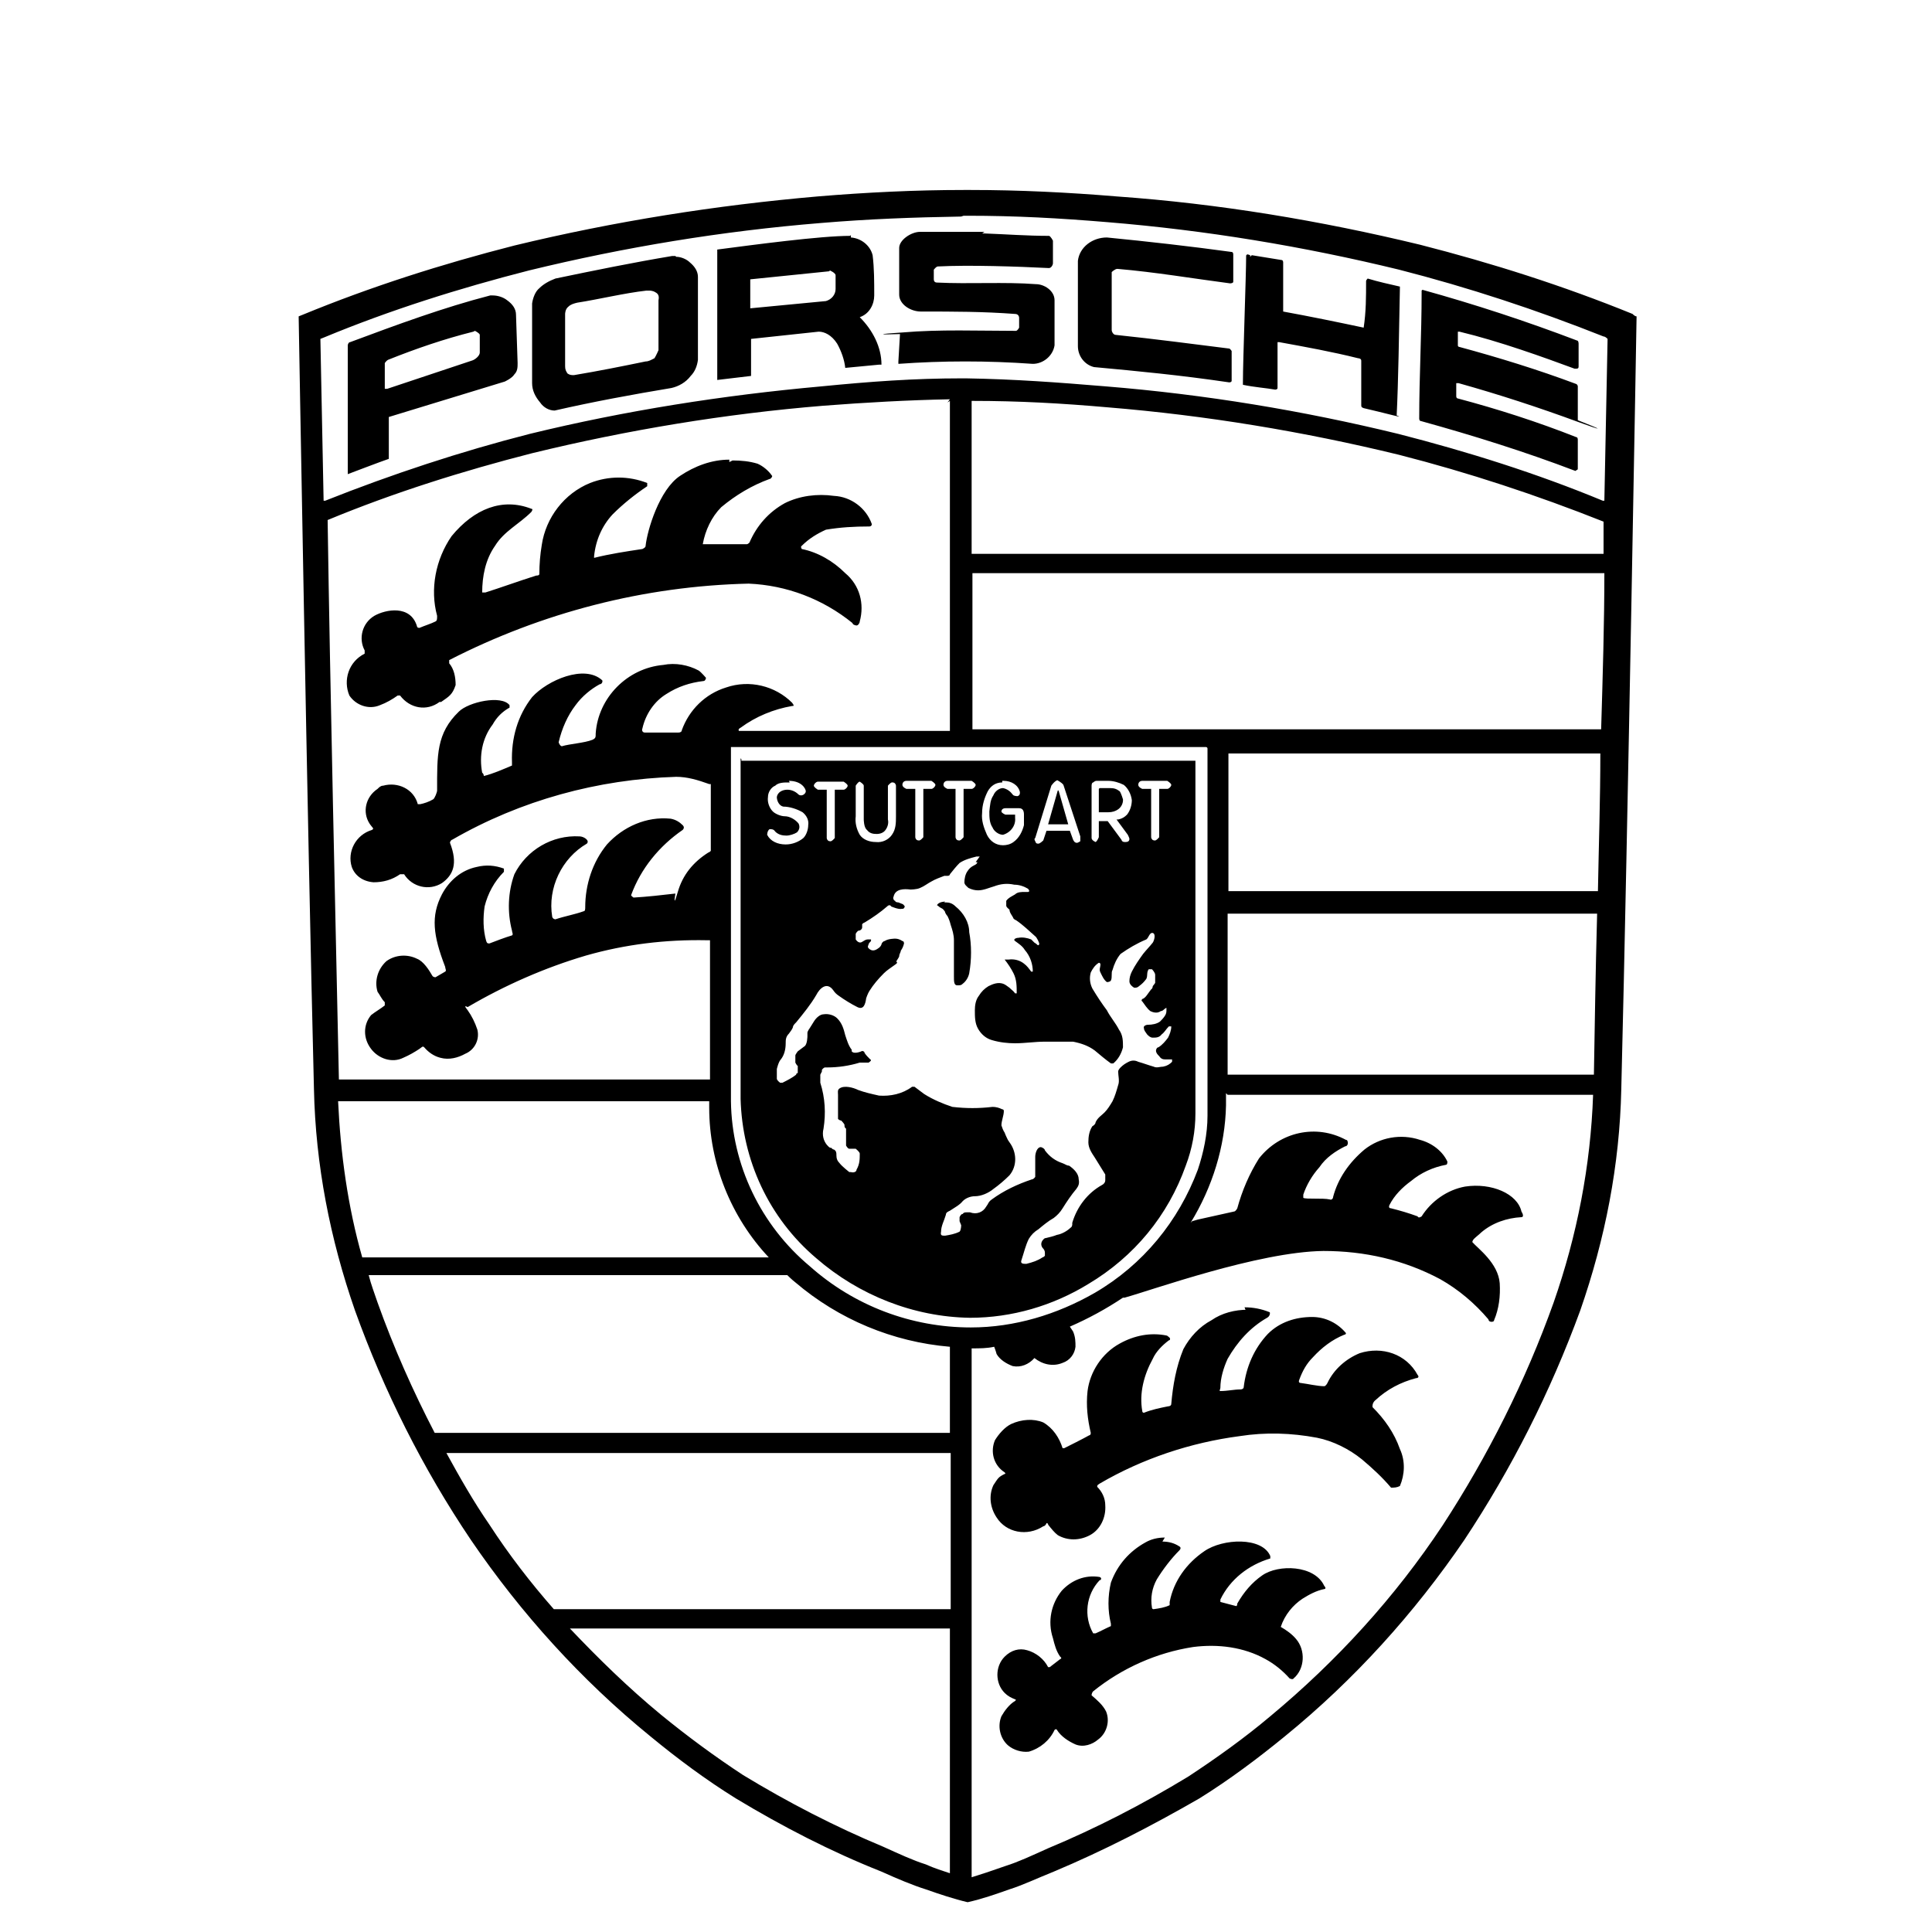 <?xml version="1.0" encoding="UTF-8"?>
<svg id="Layer_1" xmlns="http://www.w3.org/2000/svg" version="1.1" viewBox="0 0 24 24">
  <!-- Generator: Adobe Illustrator 29.5.0, SVG Export Plug-In . SVG Version: 2.1.0 Build 137)  -->
  <path d="M11.97,2.36c-.6,0-1.21.03-1.81.08-1.27.11-2.53.31-3.77.61-.9.23-1.78.51-2.63.86l-.05.02s.11,6.42.19,9.6c.02.94.2,1.86.51,2.75.36,1,.84,1.96,1.44,2.85.62.91,1.37,1.74,2.23,2.44.34.28.69.54,1.06.77.58.35,1.18.66,1.81.91.2.09.39.17.55.22.17.06.35.12.52.16.18-.04.35-.1.52-.16.16-.05.35-.14.55-.22.62-.26,1.22-.57,1.81-.91.37-.23.73-.5,1.06-.77.86-.7,1.61-1.53,2.23-2.44.59-.89,1.07-1.84,1.44-2.85.31-.89.49-1.81.51-2.75.08-3.18.19-9.6.19-9.6-.02,0-.04-.02-.05-.03-.86-.35-1.74-.63-2.64-.86-1.24-.3-2.5-.51-3.77-.6-.6-.05-1.21-.08-1.81-.08h-.05,0ZM11.97,2.68h.05c.6,0,1.14.03,1.74.08,1.22.1,2.43.3,3.62.59.86.22,1.71.5,2.54.83.02,0,.04.02.05.03l-.04,2.01s0,0-.02,0c-.82-.34-1.68-.61-2.54-.83-1.19-.29-2.4-.49-3.63-.59-.6-.05-1.14-.09-1.74-.1h-.05c-.6,0-1.14.04-1.75.1-1.22.11-2.43.3-3.62.59-.86.22-1.71.5-2.54.83h-.02s-.04-2.01-.04-2.01l.05-.02c.82-.34,1.68-.61,2.54-.83,1.19-.29,2.4-.49,3.63-.59.6-.05,1.14-.07,1.74-.08,0,0,0,0,0,0ZM12.23,2.88h-.8c-.11,0-.26.1-.26.2v.58c0,.12.14.21.27.21.41,0,.77,0,1.17.03.03,0,.05.02.05.05v.12s-.02.04-.04.04h0c-.46,0-.95-.02-1.41.02-.31.02-.32.03-.03.02l-.02.34v.03c.55-.04,1.11-.04,1.67,0,.13,0,.25-.1.27-.23v-.56c0-.12-.13-.2-.23-.2-.39-.03-.83,0-1.23-.02-.03,0-.04-.02-.04-.04h0v-.12s.03-.04.05-.04c.39-.02.98,0,1.38.02.03,0,.05-.04.05-.06v-.28s-.03-.06-.05-.06h0c-.27,0-.53-.02-.8-.03h-.03ZM10.56,2.93c-.37,0-1.19.11-1.65.17v1.62l.42-.05h0v-.46l.84-.09c.07,0,.16.04.23.15.05.09.09.2.1.3l.42-.04h.03c0-.22-.11-.43-.27-.59.12-.04.18-.16.18-.27,0-.17,0-.34-.02-.5-.03-.12-.14-.21-.27-.22h0v-.03h0ZM13.75,2.95c-.18,0-.34.12-.36.29v1.06c0,.12.08.23.2.26.54.05,1.07.1,1.68.19,0,0,.03,0,.03-.02v-.37s-.02-.03-.03-.03c-.4-.05-.93-.12-1.41-.17-.03,0-.05-.04-.05-.06v-.72s.04-.04.07-.04c.47.04.94.12,1.4.18,0,0,.04,0,.04-.02v-.34s0-.03-.02-.03c-.51-.07-1.04-.13-1.55-.18h0ZM15.5,3.16s-.02,0-.02.02c0,.24-.04,1.29-.04,1.57v.03c.14.03.29.04.4.06,0,0,.03,0,.03-.02v-.57h.02c.33.06.66.12.98.2,0,0,.04,0,.04.03,0,.2,0,.35,0,.55,0,.02,0,.03.03.04.13.03.25.06.37.09.08.02.09.02.04,0,.02-.4.03-1.04.04-1.58,0,0,0-.02,0-.02-.13-.03-.27-.06-.4-.1,0,0-.02.02-.02.03,0,.2,0,.38-.03.58h0c-.33-.07-.67-.14-1-.2,0,0,0-.02,0-.03v-.58s0-.03-.02-.03c-.12-.02-.25-.04-.37-.06h0l-.02.02v-.02ZM8.39,3.18h-.04c-.48.08-.97.18-1.45.28-.08.03-.15.07-.2.12-.05.04-.08.12-.09.19v.99c0,.09.04.17.1.24.04.06.11.1.18.1.48-.11.97-.2,1.45-.28.09-.02.18-.07.24-.15.05-.05.08-.12.09-.2v-1.03c0-.07-.04-.13-.1-.18-.04-.04-.11-.07-.17-.07h0ZM10.31,3.36s.07.03.07.06v.17c0,.07-.05.13-.12.15l-.94.09h0v-.36h0l.98-.1h0ZM8.07,3.61s.04,0,.07.02c.04.02.05.05.04.1v.62s-.03.07-.05.1c-.04.02-.07.04-.11.04-.29.06-.59.12-.89.17-.03,0-.05,0-.08-.02-.02-.03-.03-.05-.03-.09v-.65s0-.06.04-.09c.03-.03.07-.04.11-.05.26-.04.59-.12.86-.15,0,0,.04,0,.04,0ZM17.66,3.61h0v.02c0,.54-.03,1.04-.03,1.57,0,0,0,.03.02.03.65.18,1.29.38,1.92.62t.03-.02c0-.12,0-.25,0-.37,0,0,0-.03-.02-.03-.48-.19-.98-.35-1.47-.48,0,0-.02,0-.02-.03v-.16h.03c.5.14.99.3,1.48.48.33.12.33.11,0-.02v-.42s0-.02-.02-.03c-.48-.18-.97-.33-1.45-.46,0,0-.02,0-.02-.02v-.17h.02c.5.12,1.05.32,1.43.46.04,0,.05,0,.05-.03v-.28s0-.04-.02-.04c-.63-.24-1.27-.45-1.92-.63,0,0,0,0,0,0ZM6.16,3.67h-.07c-.58.15-1.15.36-1.74.58-.02,0-.03.03-.03.04v1.6s.42-.16.51-.19v-.52l1.44-.44s.09-.04.12-.09c.04-.04.04-.09.04-.14l-.02-.6c0-.07-.04-.13-.11-.18-.05-.04-.12-.06-.18-.06h.02ZM5.9,4.11s.06.03.06.05c0,.07,0,.15,0,.22,0,.04-.06.09-.1.1l-1.05.35h-.03v-.32s.02-.03.04-.04c.35-.14.7-.26,1.06-.35h0ZM12.08,4.98c.58,0,1.11.03,1.68.08,1.22.1,2.43.3,3.62.59.86.22,1.71.5,2.54.83h0v.4h-7.85s0-1.9,0-1.9ZM11.8,4.98v4.1h-2.62s-.02-.02.02-.04c.19-.14.41-.23.64-.27.02,0,.03,0,0-.04-.21-.21-.53-.29-.82-.19-.26.08-.46.28-.55.53,0,.02-.02.03-.04.03-.14,0-.27,0-.42,0-.03,0-.04-.03-.03-.05.04-.18.15-.34.3-.43.14-.09.29-.14.46-.16.02,0,.03-.03.03-.04h0s-.06-.07-.09-.09c-.13-.07-.29-.1-.44-.07-.45.04-.81.41-.84.85,0,.05,0,.06-.04.08-.1.04-.28.05-.38.08-.02,0-.04-.04-.04-.05.04-.17.11-.33.21-.46.08-.11.19-.2.3-.26.03,0,.04-.04.03-.05-.22-.2-.68,0-.87.21-.18.23-.26.51-.25.81,0,.02,0,.04,0,.04-.12.05-.23.1-.35.13,0,0,0-.03-.02-.04-.04-.21,0-.43.13-.6.05-.09.12-.16.21-.21,0,0,0-.02,0-.03-.1-.13-.51-.04-.63.08-.28.27-.27.54-.27.98,0,.02-.03.1-.05.11-.05.03-.11.05-.16.06-.02,0-.02,0-.03,0-.05-.19-.25-.28-.43-.23-.03,0-.05.02-.07.04-.15.1-.19.29-.1.43,0,0,.02.03.03.04.02.02.02.03,0,.04-.2.06-.31.27-.25.46h0c.04.11.14.18.27.19.12,0,.23-.03.33-.1.02,0,.04,0,.05,0h0c.1.16.31.21.47.11.14-.1.2-.24.1-.5,0-.02.02-.04.03-.04.85-.49,1.81-.75,2.78-.78.14,0,.27.04.41.09h.02v.83s-.02.02-.03.02c-.19.12-.32.28-.38.49-.04.14-.05.14-.03.02-.17.02-.35.04-.52.05,0,0-.03-.02-.03-.03.12-.33.35-.61.64-.81.02-.02.02-.04,0-.06-.04-.04-.09-.07-.15-.08-.3-.03-.59.1-.79.32-.18.22-.27.5-.27.78,0,.02,0,.05-.02.05-.11.04-.23.06-.35.1,0,0-.03,0-.04-.03-.06-.36.12-.73.43-.91.04-.04-.04-.09-.09-.09-.34-.02-.66.17-.81.47-.08.22-.09.47-.03.7,0,.02.02.05,0,.06-.07.02-.23.08-.28.1-.02,0-.03,0-.04-.03-.04-.14-.04-.29-.02-.43.04-.16.12-.31.24-.43,0,0,0-.03,0-.04-.11-.04-.22-.05-.34-.02-.19.04-.34.17-.43.34-.14.27-.11.51.04.9,0,.02.02.05,0,.06l-.12.07s-.03,0-.04-.02c-.04-.07-.11-.18-.19-.21-.12-.06-.27-.05-.38.03-.11.1-.15.25-.11.38.03.04.05.09.09.13v.04c-.05.04-.12.08-.17.12-.1.12-.1.29,0,.42.09.12.26.18.4.11.07-.03.14-.07.2-.11.03-.02.04-.04.06-.02.05.06.12.11.2.13.11.03.22,0,.31-.05.12-.05.18-.18.15-.3-.03-.09-.07-.17-.12-.24-.04-.05-.04-.06,0-.04.46-.27.96-.49,1.47-.64.49-.14.99-.2,1.5-.19h.04v1.73h-4.61c-.04-1.89-.11-4.89-.14-6.95h0c.82-.34,1.68-.61,2.54-.83,1.19-.29,2.4-.49,3.62-.59.52-.04,1.05-.07,1.57-.08h0l-.03.04h0ZM9.06,5.71c-.22,0-.43.08-.61.2-.26.17-.41.68-.43.87,0,.02-.02.03-.04.04-.2.03-.4.06-.6.11,0,0,0,0,0-.02.02-.2.1-.38.23-.52.13-.13.28-.25.43-.35,0,0,0-.04,0-.04-.23-.09-.48-.09-.71,0-.32.13-.55.43-.6.77-.02.12-.03.24-.03.36,0,.02-.03.02-.04.02-.22.07-.44.15-.63.21,0,0-.04,0-.04,0,0-.2.04-.41.16-.58.11-.18.3-.27.45-.42,0,0,.03-.04,0-.04-.36-.14-.71,0-.99.34-.2.29-.27.66-.18.99,0,.04,0,.06-.02.07-.06.03-.13.05-.2.08,0,0-.03,0-.03-.02h0c-.08-.27-.39-.21-.53-.13-.15.09-.2.28-.12.43v.04h0c-.2.1-.27.33-.19.52h0c.08.12.24.18.38.12.08-.03.15-.07.22-.12h.03c.12.16.33.2.49.08,0,0,0,0,.02,0,.1-.07.14-.09.18-.21,0-.1-.02-.2-.08-.27,0,0,0-.04,0-.04,1.15-.59,2.42-.92,3.72-.95.47.02.92.19,1.29.49,0,.02.04.03.05.03.02,0,.04-.03.04-.05.06-.22,0-.45-.18-.6-.15-.15-.34-.26-.54-.3,0,0-.02-.03,0-.04.09-.09.19-.15.3-.2.18-.03.35-.04.54-.04,0,0,.03,0,.03-.03-.07-.2-.26-.34-.47-.35-.21-.03-.43,0-.61.09-.2.11-.35.28-.44.49,0,0-.02.02-.03.02h-.52s-.03,0-.03,0c.03-.17.11-.34.23-.46.18-.15.38-.27.6-.35.02,0,.04-.04.03-.04-.04-.06-.11-.12-.18-.15-.1-.03-.2-.04-.31-.04h0s-.04.02-.04.02ZM12.08,7.12h7.85c0,.61-.02,1.27-.04,1.94h-7.81s0-1.94,0-1.94ZM9.06,9.28h5.92s.02,0,.02.02v4.56c0,.23-.05.46-.12.67-.24.64-.68,1.18-1.28,1.53-.47.27-1,.43-1.54.43-.74,0-1.45-.27-2-.76-.61-.51-.97-1.26-.98-2.05v-4.41s0,0,0,0ZM15.25,9.36h4.63c0,.57-.02,1.15-.03,1.71h-4.59v-1.71h0ZM9.2,9.42s0,0,0,.02v4.21c.02.76.35,1.48.94,1.98.53.46,1.21.73,1.91.74.52,0,1.03-.15,1.47-.42.57-.34.99-.85,1.21-1.47.08-.21.12-.43.12-.65v-4.38s0,0,0,0h-5.64s0-.02,0-.02ZM13.13,9.69h0s.06.03.08.06l.21.64v.06s-.03.02-.04.02c-.03,0-.04-.02-.05-.04l-.04-.11h-.29l-.04.12s-.04.04-.06.04c-.02,0-.03,0-.04-.03,0,0-.02-.03,0-.04l.2-.65s.04-.06.08-.07h0ZM12.45,9.7h.02c.09,0,.18.05.2.14,0,.02,0,.04-.03.05h0s-.05,0-.06-.02c-.03-.04-.07-.07-.12-.08-.05,0-.1.04-.12.09-.04.06-.04.12-.05.2,0,.07,0,.14.04.2.02.05.08.09.13.09.1-.03.16-.12.15-.21v-.04h-.12s-.05-.02-.05-.04h0s0-.04.05-.04h.17c.05,0,.06.04.06.08,0,.04,0,.09,0,.13-.02.08-.06.16-.13.21-.04.03-.09.04-.13.04-.09,0-.16-.05-.2-.13-.04-.09-.07-.18-.06-.27,0-.1.03-.19.07-.27.04-.07.1-.11.18-.11v-.02h0ZM9.8,9.7h0c.16,0,.21.1.21.13,0,.03-.05.07-.09.04-.04-.04-.09-.06-.14-.06-.06,0-.12.03-.13.09,0,.05.03.11.08.12h0c.08,0,.17.03.24.07h0c.05.04.08.1.07.16,0,.05-.02.12-.06.16-.06.05-.14.08-.22.08-.1,0-.19-.04-.23-.12,0,0,0-.05.03-.07.03,0,.05,0,.07.03.04.04.09.05.14.05.04,0,.1-.02.13-.04.03-.03.04-.07.02-.11-.04-.05-.11-.09-.17-.09-.05,0-.12-.03-.15-.06-.04-.04-.07-.11-.06-.18,0-.06.04-.12.09-.14.04-.04.11-.04.16-.04,0,0,.02,0,.02,0ZM11.26,9.7h.31s.05.03.05.05-.03.05-.05.05h-.1v.6s-.04.05-.06.04c-.03,0-.04-.03-.04-.04v-.6h-.11s-.05-.02-.05-.05c0-.03.02-.05.05-.05h0ZM11.76,9.7h.31s.05.03.05.05-.03.05-.05.05h-.1v.6s-.04.05-.06.04c-.03,0-.04-.03-.04-.04v-.6h-.1s-.05-.02-.05-.05c0-.03.02-.05.05-.05h0ZM14.19,9.7h.31s.05.03.05.05-.03.05-.05.05h-.1v.6s-.04.05-.06.04c-.03,0-.04-.03-.04-.04v-.6h-.11s-.05-.02-.05-.05c0-.03.02-.05.05-.05h0ZM13.59,9.7h.18c.06,0,.13.02.19.05.05.04.09.11.1.19,0,.06-.02.13-.06.18-.03.03-.06.05-.11.06h-.02l.14.19s.02.04.02.05c0,.03-.02.04-.05.04-.02,0-.04,0-.05-.03l-.17-.23h-.11v.2s-.02.05-.04.06h0s-.05-.02-.05-.05h0v-.65s0-.04.02-.04c0,0,.02-.02.04-.02h0ZM10.16,9.71h.32s.05.03.05.05-.03.05-.05.05h-.11v.6s-.04.05-.06.04c-.03,0-.04-.03-.04-.04v-.6h-.11s-.05-.03-.05-.05.03-.05.05-.05h0ZM10.68,9.71h0s.05.03.05.05h0v.42s0,.1.04.13c.03.04.07.05.12.05s.09-.02.11-.05c.03-.04.04-.09.03-.13v-.42h0s.04-.05.06-.04c.03,0,.04.03.04.04v.38c0,.08,0,.16-.05.23-.04.06-.12.1-.2.09-.08,0-.16-.03-.2-.09-.04-.07-.06-.15-.05-.23v-.38s.03-.05.05-.05c0,0,.02,0,.02,0ZM13.65,9.8v.29h.12c.09,0,.17-.05.18-.14v-.02s-.02-.07-.04-.1c-.04-.03-.07-.04-.12-.04h-.13ZM13.14,9.82l-.12.42h.25s-.12-.42-.12-.42ZM12.12,10.71s.02,0,.02,0c0,.02-.02.03-.04.04-.04.02-.06.04-.08.07-.03.04-.04.1-.04.14,0,.03.03.05.05.07.04.02.08.03.12.03.07,0,.13-.03.2-.05.08-.03.16-.04.25-.02.06,0,.12.02.17.05.02.02.02.04,0,.04s-.03,0-.04,0c-.04,0-.09,0-.12.03-.05.03-.08.04-.11.08,0,.02,0,.04,0,.06,0,.02.03.04.04.05,0,.04.04.08.05.11,0,0,.02.02.03.02.09.06.17.14.25.21.02.03.03.05.04.08,0,0,0,.03-.02.02,0,0-.02-.02-.04-.03-.02-.02-.03-.03-.04-.04-.05-.02-.11-.03-.16-.02-.03,0-.07.02-.04.04.04.03.09.06.12.11.07.08.1.18.1.27,0,0,0,0-.02,0-.03-.04-.05-.07-.09-.1-.05-.04-.12-.06-.19-.05-.02,0-.05,0-.05,0,.04.05.08.11.11.17.04.08.04.16.04.25,0,0-.02,0-.02,0-.02-.03-.04-.04-.07-.07-.03-.02-.05-.04-.08-.05-.06-.02-.12,0-.18.03-.05.03-.09.07-.12.12-.04.05-.05.12-.05.18,0,.08,0,.16.04.23s.1.12.17.14c.1.03.2.04.29.04.12,0,.25-.02.37-.02.12,0,.23,0,.35,0,.1.02.19.05.27.11.06.05.13.11.2.16h.03c.06-.05.1-.12.12-.2,0-.08,0-.15-.05-.22-.04-.08-.11-.16-.15-.24-.06-.08-.12-.17-.18-.27-.03-.06-.04-.13-.02-.2.02-.04.05-.09.1-.12,0,0,.02,0,.02.02,0,.04-.02.06,0,.1.02.04.04.09.08.12,0,0,.04,0,.05-.02.02-.04,0-.1.02-.13.02-.07.05-.14.1-.2.1-.07.2-.13.32-.18.03-.02.04-.09.08-.08s.02.09,0,.12c-.04.05-.08.09-.12.14-.05.07-.1.14-.14.22-.02.04-.03.08-.03.12,0,.04.04.07.06.08.02,0,.04,0,.06-.02.04-.03.06-.05.09-.09.02-.04,0-.08.03-.12h.04s.04.04.04.07c0,.04,0,.07,0,.1,0,0-.02.03-.03.04,0,0,0,.03-.02.04-.04.05-.07.11-.11.12,0,0-.02.02,0,.03.03.04.06.09.1.12.04.02.09.03.13,0,.03,0,.04-.03.07-.04,0,0,0,0,0,.02,0,.03,0,.05-.02.08s-.04.05-.06.07c-.04.03-.1.04-.15.04-.03,0-.06.02-.05.04,0,.03.02.05.04.08.02.02.04.04.07.04.04,0,.08,0,.11-.04.04-.03.05-.06.09-.1,0,0,.03,0,.03,0,0,.05-.02.1-.04.14-.03.04-.07.09-.12.12-.02,0-.03.03-.03.04,0,.03.02.05.04.07.02.03.04.04.07.04h.09s0,.02,0,.03c-.03.03-.06.05-.11.06-.04,0-.08.02-.12,0-.07-.02-.12-.04-.19-.06-.04-.02-.08-.02-.12,0-.04.02-.07.04-.1.07-.02.02-.03.04-.03.05,0,.05.02.12,0,.17-.02.07-.04.14-.07.2-.03.05-.06.1-.1.14s-.08.06-.11.12c0,.02-.02.04-.04.05-.04.06-.05.13-.05.2,0,.07.04.13.08.19l.13.21s0,.05,0,.07c0,.03-.02.05-.04.06-.18.1-.31.27-.37.47h0v.02s0,.03-.02.04c-.04.04-.11.08-.17.09-.05.02-.1.03-.14.04-.02,0-.03.02-.04.03-.02.03-.02.06,0,.09.02.02.03.04.03.06,0,.02,0,.03,0,.04,0,0-.02.02-.03.02-.06.04-.12.06-.2.08-.04,0-.08,0-.06-.05.03-.09.05-.18.09-.26.03-.05.07-.09.12-.12.06-.05.12-.1.19-.14.04-.03.08-.07.11-.12.05-.08.11-.17.17-.24.03-.04.04-.07.03-.12,0-.07-.06-.13-.12-.17-.03,0-.05-.02-.08-.03-.09-.03-.16-.08-.22-.16,0-.02-.04-.04-.05-.04-.05,0-.07.08-.07.12v.25s-.02.03-.04.03c-.18.06-.35.14-.5.25-.03.02-.04.04-.05.06l-.02.03c-.04.07-.12.1-.2.07,0,0-.03,0-.04,0-.02,0-.04,0-.05.02-.02,0-.03.02-.04.04,0,0,0,0,0,.02h0v.03l.02.05s0,.06-.02.08h0c-.06.03-.12.04-.18.05-.04,0-.06,0-.05-.05,0-.07.04-.14.06-.21,0-.03.03-.04.05-.05.06-.04.12-.07.16-.12.04-.04.1-.06.15-.06.08,0,.17-.04.23-.09.07-.05.14-.11.2-.17.1-.12.09-.29,0-.41l-.02-.03s-.03-.06-.04-.09c-.02-.03-.03-.06-.04-.09,0-.06.03-.12.03-.18,0,0,0-.02-.02-.02-.04-.02-.08-.03-.12-.03-.17.02-.33.02-.5,0-.12-.04-.24-.09-.35-.16-.04-.03-.08-.06-.12-.09h-.03c-.12.09-.27.12-.41.11h0c-.09-.02-.18-.04-.26-.07-.06-.03-.17-.06-.23-.02-.03.02-.02.05-.02.08,0,.09,0,.18,0,.27v.03h0s.02.02.04.02h0s.03.03.04.05c0,.02,0,.04.02.05v.21s.02.04.04.04h.05s.02,0,.03,0h0s.05.04.05.06c0,.07,0,.13-.04.2,0,.03-.04.04-.07.03h-.02s-.09-.07-.12-.11c-.03-.03-.04-.06-.04-.1,0-.03,0-.05-.03-.07,0,0-.02,0-.03-.02-.03,0-.04-.02-.06-.04-.04-.05-.06-.12-.04-.2.03-.19.02-.38-.04-.57,0-.03,0-.06,0-.1l.02-.04v-.02s.02-.03.04-.03h.03c.13,0,.27-.02.4-.06.02,0,.04,0,.05,0h.06s.05-.03.02-.04c-.03-.03-.05-.05-.07-.08,0-.02-.03-.03-.04-.02h0s-.09.04-.12,0c0,0,0,0,0-.02-.04-.05-.06-.12-.08-.18-.02-.08-.04-.15-.1-.21-.04-.04-.11-.06-.17-.05-.04,0-.09.04-.12.09l-.05.08s-.03.04-.03.06v.04s0,.11-.04.13l-.08.06s-.03.04-.03.05,0,.04,0,.05v.04h0s.02.04.03.04h0s0,.02,0,.03c0,.02,0,.04,0,.06,0,0-.02,0-.02.02-.05.04-.11.07-.17.1h-.03s-.04-.03-.04-.05v-.12s.02-.09.05-.12c.04-.05.06-.12.06-.2,0-.04,0-.08.04-.12.02-.03.04-.05.05-.08,0-.02.02-.04.04-.06.09-.11.18-.22.25-.34.04-.08.13-.17.21-.06.02.03.04.05.07.07.07.05.15.1.23.14s.1-.04.11-.11h0s.02-.06.04-.09c.05-.08.11-.15.18-.22.04-.04.09-.07.13-.1.03-.02.04-.03.03-.04-.02,0,.02-.04.03-.07,0-.03.02-.05.02-.07.02-.03.03-.05.04-.09h0s0-.03-.02-.03c-.03-.02-.06-.03-.09-.03h0s-.09,0-.13.03c-.02,0-.04.03-.04.04s-.02.04-.04.05c-.04.03-.08.04-.12,0-.02-.02,0-.04,0-.05s.02-.03.03-.04v-.02h0s-.03,0-.04,0c-.03,0-.05.02-.07.03-.03.02-.06,0-.08-.03v-.07s.02-.04.04-.04c.02,0,.04-.02.04-.04v-.02s0-.02,0-.02c0,0,.02-.02.03-.02.1-.06.2-.13.28-.2.02-.02.04-.02.05,0h0s.09.04.13.03c.02,0,.03,0,.04-.03h0s-.02-.03-.03-.03l-.05-.02s-.04,0-.04-.02c-.02,0-.03-.04-.02-.05.02-.1.13-.1.21-.09h0s.08,0,.12-.02c.05-.02.1-.06.14-.08.05-.03.11-.05.16-.07h.04s.03,0,.03-.02c.04-.05.08-.1.12-.14.06-.04.13-.06.21-.08h.04ZM11.74,11.2s-.06,0-.09.03c0,0-.02.02,0,.02.02.02.04.03.06.04,0,0,.03.03.03.04s.02.04.03.05c.02.04.03.07.04.11.02.06.04.12.04.19,0,.05,0,.11,0,.16v.29c0,.06,0,.11.04.11s.05,0,.07-.02c.04-.03.07-.08.08-.13.03-.17.03-.35,0-.51,0-.12-.07-.24-.17-.32-.04-.04-.08-.05-.12-.05,0,0-.02,0-.02,0ZM15.25,11.35h4.59c-.02.73-.03,1.42-.04,2h-4.55v-1.65s0-.35,0-.35ZM15.25,13.6h4.54c-.03.88-.2,1.75-.49,2.58-.35.98-.82,1.91-1.38,2.77-.59.89-1.31,1.68-2.14,2.37-.32.27-.67.52-1.02.75-.56.34-1.14.64-1.74.89-.2.09-.37.17-.53.22-.17.06-.32.11-.42.14v-6.57c.1,0,.19,0,.28-.02,0,0,.02.05.03.09.04.07.12.12.2.15.1.02.2-.02.27-.1.1.08.23.11.35.06.09-.03.15-.11.16-.2,0-.06,0-.12-.03-.19l-.04-.06c.23-.1.45-.22.66-.36h.02c.33-.09,1.66-.57,2.47-.58.51,0,1,.11,1.45.35.23.13.43.3.6.5,0,0,0,.03.04.03,0,0,.03,0,.03-.02.06-.14.08-.3.07-.46-.02-.25-.27-.43-.34-.51,0,0,0-.02.02-.04.03-.03.06-.05.09-.08.14-.12.32-.18.5-.19.03,0,.02-.04,0-.07-.05-.22-.37-.36-.7-.31-.22.04-.42.18-.54.37,0,0-.04.03-.05,0-.11-.04-.21-.07-.33-.1-.04,0-.02-.04-.02-.04.06-.12.16-.22.27-.3.12-.1.27-.17.43-.2.02,0,.02-.03.02-.04-.06-.13-.19-.23-.34-.27-.24-.08-.5-.03-.69.12-.19.16-.33.36-.39.59,0,.02-.02.04-.04.03-.09-.02-.3,0-.33-.02,0,0,0-.03,0-.04.04-.12.11-.24.2-.34.08-.12.2-.2.32-.26.03,0,.04-.04.03-.06,0,0,0-.02-.02-.02-.37-.2-.82-.1-1.08.23-.12.19-.21.4-.27.62,0,0-.02.04-.04.04l-.45.1-.07.02-.02.02c.27-.44.43-.95.44-1.46v-.15s0,0,0,0ZM4.21,13.68h4.6v.08c0,.69.27,1.36.74,1.86h-5.05c-.18-.63-.27-1.29-.3-1.94h0ZM4.58,15.84h5.2s.06.06.1.09c.54.46,1.21.74,1.92.8v1.07h-6.4c-.27-.52-.51-1.06-.71-1.62-.04-.12-.08-.22-.11-.34h0ZM13.96,16.1h0s0,0,.02,0h0ZM15.5,16.27c-.16,0-.32.04-.45.13-.15.08-.27.21-.35.36-.09.22-.13.45-.15.68,0,.02-.02.03-.04.03-.1.02-.2.04-.3.08,0,0-.02,0-.02-.02-.04-.22.02-.45.13-.65.04-.09.12-.17.2-.23.02,0,.02-.03,0-.04,0,0-.02-.02-.03-.02-.2-.04-.4,0-.58.1-.22.12-.37.35-.4.59-.02.18,0,.35.04.52,0,0,0,.03-.02.03-.07.04-.25.13-.31.16h-.02c-.04-.13-.12-.25-.24-.32-.12-.05-.27-.04-.4.02-.08.04-.15.12-.2.2-.06.14-.02.31.12.4,0,0,.02.02,0,.02-.08.04-.08.05-.14.14-.06.13-.04.28.04.4.12.19.38.24.58.11.02,0,.04-.03.04-.04,0,0,.02,0,.02.02.04.05.08.1.12.13.12.07.27.07.4,0,.13-.07.2-.22.19-.37,0-.09-.04-.17-.1-.23,0-.02,0-.02.03-.04.53-.31,1.13-.51,1.74-.59.32-.05.64-.04.96.02.2.04.4.14.56.27.13.11.25.22.36.35.04,0,.07,0,.11-.02.06-.14.07-.31,0-.46-.07-.2-.19-.37-.34-.52v-.02s0-.04.04-.07c.14-.13.31-.22.5-.27.03,0,.04-.02.02-.04-.14-.26-.44-.36-.72-.27h0c-.17.07-.32.2-.4.37,0,0-.02.04-.04.04-.08,0-.21-.03-.29-.04-.04,0-.02-.04-.02-.04.04-.11.09-.2.17-.28.11-.12.24-.22.39-.28,0,0,.02,0,.02-.02h0c-.1-.12-.25-.2-.42-.2-.2,0-.4.06-.55.21-.17.18-.27.41-.3.66,0,.02-.02.03-.04.03-.08,0-.16.02-.25.02-.02,0,0-.02,0-.04,0-.12.04-.25.09-.36.12-.21.28-.39.49-.51.04-.02.04-.07.03-.07-.1-.04-.2-.06-.31-.06,0,0,.02.05.02.05ZM5.54,18.05h6.27v1.94h-4.93c-.29-.33-.56-.68-.8-1.05-.2-.29-.37-.59-.54-.9h0ZM14.47,19.1c-.09,0-.17.02-.24.06-.2.11-.35.28-.43.5-.04.17-.04.35,0,.51,0,0,0,.02,0,.03-.07.03-.12.06-.19.09h-.03c-.12-.21-.09-.48.08-.66.02,0,.03-.03,0-.04-.18-.03-.35.04-.47.17-.13.16-.18.38-.11.59.02.08.04.16.09.23,0,0,.03.02,0,.03l-.13.1h-.02c-.05-.1-.15-.18-.26-.21-.1-.03-.2,0-.28.08-.12.12-.12.33,0,.45.04.04.08.06.13.08,0,0,.02,0,0,.02-.07.04-.13.12-.17.19-.05.12-.02.27.08.36.07.06.17.09.26.08.14-.04.26-.14.32-.27,0,0,.02-.02.03,0,.05.08.14.14.23.18.1.04.21,0,.28-.06.11-.08.15-.23.1-.35-.04-.08-.11-.14-.18-.2,0,0,0-.03.02-.05.36-.29.79-.48,1.24-.55.31-.04.63,0,.9.15.11.06.21.14.3.24,0,0,.04.02.05,0,.14-.12.15-.35.03-.49-.05-.06-.12-.11-.19-.15h0c.05-.15.15-.27.27-.35.08-.05.17-.1.27-.12.02,0,.02-.02,0-.04-.12-.26-.57-.27-.77-.13-.13.09-.23.21-.31.35,0,0,0,.04-.02.03l-.19-.05v-.03c.12-.25.35-.43.62-.51,0,0,0-.02,0-.03-.1-.24-.59-.22-.82-.06-.22.15-.38.37-.43.63v.04c-.06.03-.13.04-.2.05,0,0-.02,0-.02-.02-.02-.12,0-.24.06-.35.08-.13.18-.26.28-.36.02-.02.02-.04,0-.05h0c-.06-.04-.13-.06-.21-.06h0ZM11.8,20.24v3.03c-.09-.03-.19-.06-.3-.11-.16-.05-.33-.13-.53-.22-.6-.25-1.18-.55-1.74-.89-.35-.23-.69-.48-1.02-.75-.4-.33-.77-.69-1.13-1.07h4.72Z"/>
</svg>